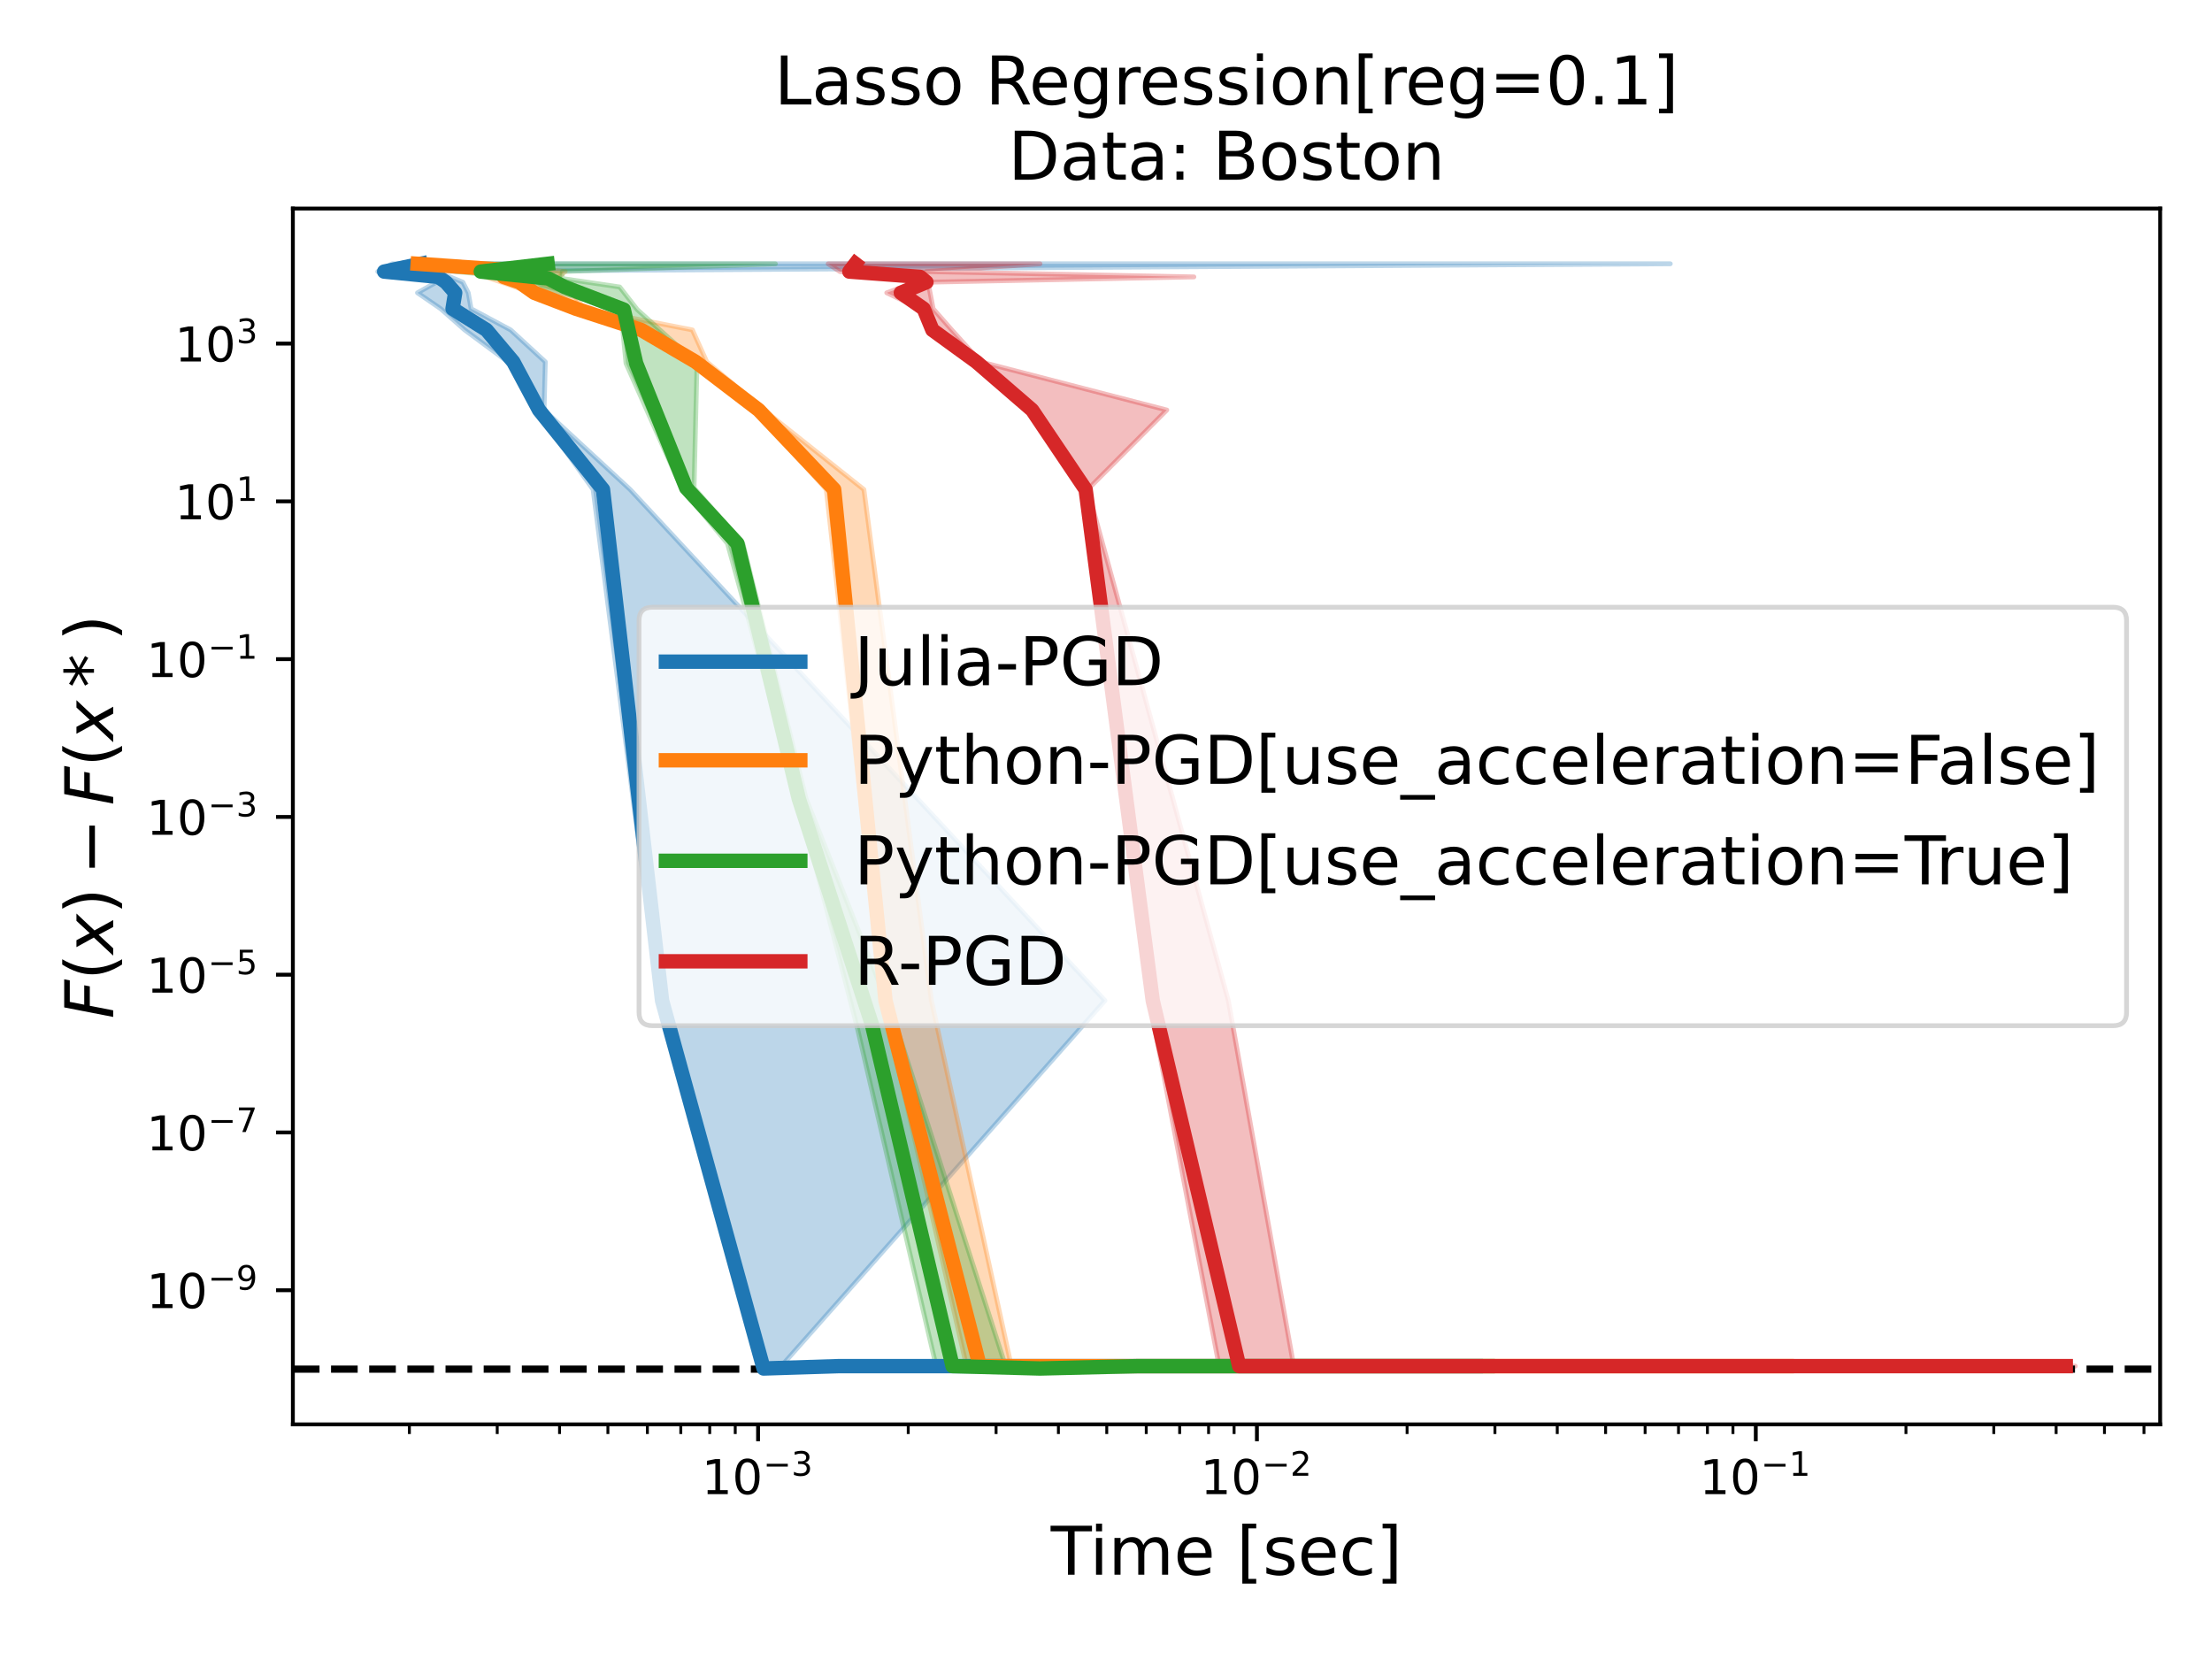 <?xml version="1.0" encoding="utf-8" standalone="no"?>
<!DOCTYPE svg PUBLIC "-//W3C//DTD SVG 1.1//EN"
  "http://www.w3.org/Graphics/SVG/1.1/DTD/svg11.dtd">
<!-- Created with matplotlib (https://matplotlib.org/) -->
<svg height="345.6pt" version="1.1" viewBox="0 0 460.8 345.6" width="460.8pt" xmlns="http://www.w3.org/2000/svg" xmlns:xlink="http://www.w3.org/1999/xlink">
 <defs>
  <style type="text/css">*{stroke-linecap:butt;stroke-linejoin:round;}</style>
 </defs>
 <g id="figure_1">
  <g id="patch_1">
   <path d="M 0 345.6 
L 460.8 345.6 
L 460.8 0 
L 0 0 
z
" style="fill:#ffffff;"/>
  </g>
  <g id="axes_1">
   <g id="patch_2">
    <path d="M 61.01 296.728 
L 450 296.728 
L 450 43.44 
L 61.01 43.44 
z
" style="fill:#ffffff;"/>
   </g>
   <g id="PolyCollection_1">
    <defs>
     <path d="M 347.951 -290.647 
L 81.685 -290.647 
L 78.692 -289.024 
L 88.855 -287.916 
L 90.896 -286.811 
L 86.97 -284.602 
L 91.802 -281.287 
L 96.808 -276.865 
L 105.801 -270.221 
L 111.746 -260.186 
L 123.553 -243.625 
L 137.301 -137.159 
L 158.155 -60.517 
L 174.49 -61.009 
L 186.206 -61.009 
L 221.381 -61.009 
L 259.478 -61.009 
L 298.716 -61.009 
L 308.671 -61.009 
L 308.671 -61.009 
L 274.132 -61.009 
L 230.592 -61.009 
L 200.85 -61.009 
L 175.47 -61.009 
L 162.321 -60.517 
L 230.184 -137.159 
L 131.275 -243.625 
L 113.34 -260.186 
L 113.598 -270.221 
L 106.388 -276.865 
L 98.137 -281.287 
L 97.546 -284.602 
L 96.422 -286.811 
L 93.753 -287.916 
L 86.798 -289.024 
L 347.951 -290.647 
z
" id="me1fdb54d87" style="stroke:#1f77b4;stroke-opacity:0.3;"/>
    </defs>
    <g clip-path="url(#p800bf26020)">
     <use style="fill:#1f77b4;fill-opacity:0.3;stroke:#1f77b4;stroke-opacity:0.3;" x="0" xlink:href="#me1fdb54d87" y="345.6"/>
    </g>
   </g>
   <g id="PolyCollection_2">
    <defs>
     <path d="M 99.41 -290.647 
L 84.192 -290.647 
L 98.264 -289.024 
L 101.218 -287.916 
L 104.488 -286.811 
L 110.807 -284.602 
L 119.233 -281.287 
L 132.252 -276.865 
L 144.119 -270.221 
L 157.197 -260.186 
L 172.131 -243.625 
L 183.923 -137.159 
L 201.357 -61.009 
L 220.28 -61.009 
L 247.523 -61.009 
L 283.486 -61.009 
L 322.001 -61.009 
L 371.731 -61.009 
L 372.913 -61.009 
L 372.913 -61.009 
L 323.791 -61.009 
L 285.332 -61.009 
L 250.349 -61.009 
L 231.064 -61.009 
L 210.678 -61.009 
L 194.029 -137.159 
L 179.964 -243.625 
L 159.133 -260.186 
L 147.237 -270.221 
L 144.241 -276.865 
L 121.686 -281.287 
L 119.192 -284.602 
L 112.814 -286.811 
L 116.387 -287.916 
L 117.727 -289.024 
L 99.41 -290.647 
z
" id="m947b82d2b8" style="stroke:#ff7f0e;stroke-opacity:0.3;"/>
    </defs>
    <g clip-path="url(#p800bf26020)">
     <use style="fill:#ff7f0e;fill-opacity:0.3;stroke:#ff7f0e;stroke-opacity:0.3;" x="0" xlink:href="#m947b82d2b8" y="345.6"/>
    </g>
   </g>
   <g id="PolyCollection_3">
    <defs>
     <path d="M 161.528 -290.647 
L 87.112 -290.647 
L 94.989 -289.024 
L 109.719 -287.589 
L 112.61 -285.815 
L 129.326 -281.107 
L 130.409 -269.903 
L 141.954 -243.954 
L 151.547 -232.381 
L 166.235 -179.201 
L 178.42 -132.217 
L 195.016 -61.009 
L 216.359 -60.517 
L 231.573 -61.009 
L 249.101 -61.009 
L 278.456 -61.009 
L 309.786 -61.009 
L 310.732 -61.009 
L 310.732 -61.009 
L 280.251 -61.009 
L 255.4 -61.009 
L 239.828 -61.009 
L 219.468 -60.517 
L 209.477 -61.009 
L 186.584 -132.217 
L 167.925 -179.201 
L 154.757 -232.381 
L 144.583 -243.954 
L 145.203 -269.903 
L 132.753 -281.107 
L 129.098 -285.815 
L 117.067 -287.589 
L 117.138 -289.024 
L 161.528 -290.647 
z
" id="m5533c27ad1" style="stroke:#2ca02c;stroke-opacity:0.3;"/>
    </defs>
    <g clip-path="url(#p800bf26020)">
     <use style="fill:#2ca02c;fill-opacity:0.3;stroke:#2ca02c;stroke-opacity:0.3;" x="0" xlink:href="#m5533c27ad1" y="345.6"/>
    </g>
   </g>
   <g id="PolyCollection_4">
    <defs>
     <path d="M 216.651 -290.647 
L 172.527 -290.647 
L 174.971 -289.024 
L 186.938 -287.916 
L 190.677 -286.811 
L 184.726 -284.602 
L 191.674 -281.287 
L 193.837 -276.865 
L 203.254 -270.221 
L 214.124 -260.186 
L 225.402 -243.625 
L 239.458 -137.159 
L 253.971 -61.009 
L 269.676 -61.009 
L 294.304 -61.009 
L 330.49 -61.009 
L 374.94 -61.009 
L 425.731 -61.009 
L 432.319 -61.009 
L 432.319 -61.009 
L 394.613 -61.009 
L 337.027 -61.009 
L 306.099 -61.009 
L 289.126 -61.009 
L 269.516 -61.009 
L 255.88 -137.159 
L 226.586 -243.625 
L 243.067 -260.186 
L 204.272 -270.221 
L 198.271 -276.865 
L 194.388 -281.287 
L 193.754 -284.602 
L 193.305 -286.811 
L 248.707 -287.916 
L 192.937 -289.024 
L 216.651 -290.647 
z
" id="m11b8eac14d" style="stroke:#d62728;stroke-opacity:0.3;"/>
    </defs>
    <g clip-path="url(#p800bf26020)">
     <use style="fill:#d62728;fill-opacity:0.3;stroke:#d62728;stroke-opacity:0.3;" x="0" xlink:href="#m11b8eac14d" y="345.6"/>
    </g>
   </g>
   <g id="matplotlib.axis_1">
    <g id="xtick_1">
     <g id="line2d_1">
      <defs>
       <path d="M 0 0 
L 0 3.5 
" id="m16456d42dc" style="stroke:#000000;stroke-width:0.8;"/>
      </defs>
      <g>
       <use style="stroke:#000000;stroke-width:0.8;" x="157.92" xlink:href="#m16456d42dc" y="296.728"/>
      </g>
     </g>
     <g id="text_1">
      <!-- $\mathdefault{10^{-3}}$ -->
      <g transform="translate(146.17 311.326)scale(0.1 -0.1)">
       <defs>
        <path d="M 12.406 8.297 
L 28.516 8.297 
L 28.516 63.922 
L 10.984 60.406 
L 10.984 69.391 
L 28.422 72.906 
L 38.281 72.906 
L 38.281 8.297 
L 54.391 8.297 
L 54.391 0 
L 12.406 0 
z
" id="DejaVuSans-49"/>
        <path d="M 31.781 66.406 
Q 24.172 66.406 20.328 58.906 
Q 16.5 51.422 16.5 36.375 
Q 16.5 21.391 20.328 13.891 
Q 24.172 6.391 31.781 6.391 
Q 39.453 6.391 43.281 13.891 
Q 47.125 21.391 47.125 36.375 
Q 47.125 51.422 43.281 58.906 
Q 39.453 66.406 31.781 66.406 
z
M 31.781 74.219 
Q 44.047 74.219 50.516 64.516 
Q 56.984 54.828 56.984 36.375 
Q 56.984 17.969 50.516 8.266 
Q 44.047 -1.422 31.781 -1.422 
Q 19.531 -1.422 13.062 8.266 
Q 6.594 17.969 6.594 36.375 
Q 6.594 54.828 13.062 64.516 
Q 19.531 74.219 31.781 74.219 
z
" id="DejaVuSans-48"/>
        <path d="M 10.594 35.5 
L 73.188 35.5 
L 73.188 27.203 
L 10.594 27.203 
z
" id="DejaVuSans-8722"/>
        <path d="M 40.578 39.312 
Q 47.656 37.797 51.625 33 
Q 55.609 28.219 55.609 21.188 
Q 55.609 10.406 48.188 4.484 
Q 40.766 -1.422 27.094 -1.422 
Q 22.516 -1.422 17.656 -0.516 
Q 12.797 0.391 7.625 2.203 
L 7.625 11.719 
Q 11.719 9.328 16.594 8.109 
Q 21.484 6.891 26.812 6.891 
Q 36.078 6.891 40.938 10.547 
Q 45.797 14.203 45.797 21.188 
Q 45.797 27.641 41.281 31.266 
Q 36.766 34.906 28.719 34.906 
L 20.219 34.906 
L 20.219 43.016 
L 29.109 43.016 
Q 36.375 43.016 40.234 45.922 
Q 44.094 48.828 44.094 54.297 
Q 44.094 59.906 40.109 62.906 
Q 36.141 65.922 28.719 65.922 
Q 24.656 65.922 20.016 65.031 
Q 15.375 64.156 9.812 62.312 
L 9.812 71.094 
Q 15.438 72.656 20.344 73.438 
Q 25.25 74.219 29.594 74.219 
Q 40.828 74.219 47.359 69.109 
Q 53.906 64.016 53.906 55.328 
Q 53.906 49.266 50.438 45.094 
Q 46.969 40.922 40.578 39.312 
z
" id="DejaVuSans-51"/>
       </defs>
       <use transform="translate(0 0.766)" xlink:href="#DejaVuSans-49"/>
       <use transform="translate(63.623 0.766)" xlink:href="#DejaVuSans-48"/>
       <use transform="translate(128.203 39.047)scale(0.7)" xlink:href="#DejaVuSans-8722"/>
       <use transform="translate(186.855 39.047)scale(0.7)" xlink:href="#DejaVuSans-51"/>
      </g>
     </g>
    </g>
    <g id="xtick_2">
     <g id="line2d_2">
      <g>
       <use style="stroke:#000000;stroke-width:0.8;" x="261.841" xlink:href="#m16456d42dc" y="296.728"/>
      </g>
     </g>
     <g id="text_2">
      <!-- $\mathdefault{10^{-2}}$ -->
      <g transform="translate(250.091 311.326)scale(0.1 -0.1)">
       <defs>
        <path d="M 19.188 8.297 
L 53.609 8.297 
L 53.609 0 
L 7.328 0 
L 7.328 8.297 
Q 12.938 14.109 22.625 23.891 
Q 32.328 33.688 34.812 36.531 
Q 39.547 41.844 41.422 45.531 
Q 43.312 49.219 43.312 52.781 
Q 43.312 58.594 39.234 62.25 
Q 35.156 65.922 28.609 65.922 
Q 23.969 65.922 18.812 64.312 
Q 13.672 62.703 7.812 59.422 
L 7.812 69.391 
Q 13.766 71.781 18.938 73 
Q 24.125 74.219 28.422 74.219 
Q 39.75 74.219 46.484 68.547 
Q 53.219 62.891 53.219 53.422 
Q 53.219 48.922 51.531 44.891 
Q 49.859 40.875 45.406 35.406 
Q 44.188 33.984 37.641 27.219 
Q 31.109 20.453 19.188 8.297 
z
" id="DejaVuSans-50"/>
       </defs>
       <use transform="translate(0 0.766)" xlink:href="#DejaVuSans-49"/>
       <use transform="translate(63.623 0.766)" xlink:href="#DejaVuSans-48"/>
       <use transform="translate(128.203 39.047)scale(0.7)" xlink:href="#DejaVuSans-8722"/>
       <use transform="translate(186.855 39.047)scale(0.7)" xlink:href="#DejaVuSans-50"/>
      </g>
     </g>
    </g>
    <g id="xtick_3">
     <g id="line2d_3">
      <g>
       <use style="stroke:#000000;stroke-width:0.8;" x="365.761" xlink:href="#m16456d42dc" y="296.728"/>
      </g>
     </g>
     <g id="text_3">
      <!-- $\mathdefault{10^{-1}}$ -->
      <g transform="translate(354.011 311.326)scale(0.1 -0.1)">
       <use transform="translate(0 0.684)" xlink:href="#DejaVuSans-49"/>
       <use transform="translate(63.623 0.684)" xlink:href="#DejaVuSans-48"/>
       <use transform="translate(128.203 38.966)scale(0.7)" xlink:href="#DejaVuSans-8722"/>
       <use transform="translate(186.855 38.966)scale(0.7)" xlink:href="#DejaVuSans-49"/>
      </g>
     </g>
    </g>
    <g id="xtick_4">
     <g id="line2d_4">
      <defs>
       <path d="M 0 0 
L 0 2 
" id="m2a4b089e38" style="stroke:#000000;stroke-width:0.6;"/>
      </defs>
      <g>
       <use style="stroke:#000000;stroke-width:0.6;" x="85.282" xlink:href="#m2a4b089e38" y="296.728"/>
      </g>
     </g>
    </g>
    <g id="xtick_5">
     <g id="line2d_5">
      <g>
       <use style="stroke:#000000;stroke-width:0.6;" x="103.582" xlink:href="#m2a4b089e38" y="296.728"/>
      </g>
     </g>
    </g>
    <g id="xtick_6">
     <g id="line2d_6">
      <g>
       <use style="stroke:#000000;stroke-width:0.6;" x="116.565" xlink:href="#m2a4b089e38" y="296.728"/>
      </g>
     </g>
    </g>
    <g id="xtick_7">
     <g id="line2d_7">
      <g>
       <use style="stroke:#000000;stroke-width:0.6;" x="126.636" xlink:href="#m2a4b089e38" y="296.728"/>
      </g>
     </g>
    </g>
    <g id="xtick_8">
     <g id="line2d_8">
      <g>
       <use style="stroke:#000000;stroke-width:0.6;" x="134.865" xlink:href="#m2a4b089e38" y="296.728"/>
      </g>
     </g>
    </g>
    <g id="xtick_9">
     <g id="line2d_9">
      <g>
       <use style="stroke:#000000;stroke-width:0.6;" x="141.822" xlink:href="#m2a4b089e38" y="296.728"/>
      </g>
     </g>
    </g>
    <g id="xtick_10">
     <g id="line2d_10">
      <g>
       <use style="stroke:#000000;stroke-width:0.6;" x="147.849" xlink:href="#m2a4b089e38" y="296.728"/>
      </g>
     </g>
    </g>
    <g id="xtick_11">
     <g id="line2d_11">
      <g>
       <use style="stroke:#000000;stroke-width:0.6;" x="153.164" xlink:href="#m2a4b089e38" y="296.728"/>
      </g>
     </g>
    </g>
    <g id="xtick_12">
     <g id="line2d_12">
      <g>
       <use style="stroke:#000000;stroke-width:0.6;" x="189.203" xlink:href="#m2a4b089e38" y="296.728"/>
      </g>
     </g>
    </g>
    <g id="xtick_13">
     <g id="line2d_13">
      <g>
       <use style="stroke:#000000;stroke-width:0.6;" x="207.502" xlink:href="#m2a4b089e38" y="296.728"/>
      </g>
     </g>
    </g>
    <g id="xtick_14">
     <g id="line2d_14">
      <g>
       <use style="stroke:#000000;stroke-width:0.6;" x="220.486" xlink:href="#m2a4b089e38" y="296.728"/>
      </g>
     </g>
    </g>
    <g id="xtick_15">
     <g id="line2d_15">
      <g>
       <use style="stroke:#000000;stroke-width:0.6;" x="230.557" xlink:href="#m2a4b089e38" y="296.728"/>
      </g>
     </g>
    </g>
    <g id="xtick_16">
     <g id="line2d_16">
      <g>
       <use style="stroke:#000000;stroke-width:0.6;" x="238.786" xlink:href="#m2a4b089e38" y="296.728"/>
      </g>
     </g>
    </g>
    <g id="xtick_17">
     <g id="line2d_17">
      <g>
       <use style="stroke:#000000;stroke-width:0.6;" x="245.743" xlink:href="#m2a4b089e38" y="296.728"/>
      </g>
     </g>
    </g>
    <g id="xtick_18">
     <g id="line2d_18">
      <g>
       <use style="stroke:#000000;stroke-width:0.6;" x="251.77" xlink:href="#m2a4b089e38" y="296.728"/>
      </g>
     </g>
    </g>
    <g id="xtick_19">
     <g id="line2d_19">
      <g>
       <use style="stroke:#000000;stroke-width:0.6;" x="257.085" xlink:href="#m2a4b089e38" y="296.728"/>
      </g>
     </g>
    </g>
    <g id="xtick_20">
     <g id="line2d_20">
      <g>
       <use style="stroke:#000000;stroke-width:0.6;" x="293.124" xlink:href="#m2a4b089e38" y="296.728"/>
      </g>
     </g>
    </g>
    <g id="xtick_21">
     <g id="line2d_21">
      <g>
       <use style="stroke:#000000;stroke-width:0.6;" x="311.423" xlink:href="#m2a4b089e38" y="296.728"/>
      </g>
     </g>
    </g>
    <g id="xtick_22">
     <g id="line2d_22">
      <g>
       <use style="stroke:#000000;stroke-width:0.6;" x="324.407" xlink:href="#m2a4b089e38" y="296.728"/>
      </g>
     </g>
    </g>
    <g id="xtick_23">
     <g id="line2d_23">
      <g>
       <use style="stroke:#000000;stroke-width:0.6;" x="334.478" xlink:href="#m2a4b089e38" y="296.728"/>
      </g>
     </g>
    </g>
    <g id="xtick_24">
     <g id="line2d_24">
      <g>
       <use style="stroke:#000000;stroke-width:0.6;" x="342.707" xlink:href="#m2a4b089e38" y="296.728"/>
      </g>
     </g>
    </g>
    <g id="xtick_25">
     <g id="line2d_25">
      <g>
       <use style="stroke:#000000;stroke-width:0.6;" x="349.664" xlink:href="#m2a4b089e38" y="296.728"/>
      </g>
     </g>
    </g>
    <g id="xtick_26">
     <g id="line2d_26">
      <g>
       <use style="stroke:#000000;stroke-width:0.6;" x="355.69" xlink:href="#m2a4b089e38" y="296.728"/>
      </g>
     </g>
    </g>
    <g id="xtick_27">
     <g id="line2d_27">
      <g>
       <use style="stroke:#000000;stroke-width:0.6;" x="361.006" xlink:href="#m2a4b089e38" y="296.728"/>
      </g>
     </g>
    </g>
    <g id="xtick_28">
     <g id="line2d_28">
      <g>
       <use style="stroke:#000000;stroke-width:0.6;" x="397.045" xlink:href="#m2a4b089e38" y="296.728"/>
      </g>
     </g>
    </g>
    <g id="xtick_29">
     <g id="line2d_29">
      <g>
       <use style="stroke:#000000;stroke-width:0.6;" x="415.344" xlink:href="#m2a4b089e38" y="296.728"/>
      </g>
     </g>
    </g>
    <g id="xtick_30">
     <g id="line2d_30">
      <g>
       <use style="stroke:#000000;stroke-width:0.6;" x="428.328" xlink:href="#m2a4b089e38" y="296.728"/>
      </g>
     </g>
    </g>
    <g id="xtick_31">
     <g id="line2d_31">
      <g>
       <use style="stroke:#000000;stroke-width:0.6;" x="438.399" xlink:href="#m2a4b089e38" y="296.728"/>
      </g>
     </g>
    </g>
    <g id="xtick_32">
     <g id="line2d_32">
      <g>
       <use style="stroke:#000000;stroke-width:0.6;" x="446.628" xlink:href="#m2a4b089e38" y="296.728"/>
      </g>
     </g>
    </g>
    <g id="text_4">
     <!-- Time [sec] -->
     <g transform="translate(218.889 328.044)scale(0.14 -0.14)">
      <defs>
       <path d="M -0.297 72.906 
L 61.375 72.906 
L 61.375 64.594 
L 35.5 64.594 
L 35.5 0 
L 25.594 0 
L 25.594 64.594 
L -0.297 64.594 
z
" id="DejaVuSans-84"/>
       <path d="M 9.422 54.688 
L 18.406 54.688 
L 18.406 0 
L 9.422 0 
z
M 9.422 75.984 
L 18.406 75.984 
L 18.406 64.594 
L 9.422 64.594 
z
" id="DejaVuSans-105"/>
       <path d="M 52 44.188 
Q 55.375 50.25 60.062 53.125 
Q 64.75 56 71.094 56 
Q 79.641 56 84.281 50.016 
Q 88.922 44.047 88.922 33.016 
L 88.922 0 
L 79.891 0 
L 79.891 32.719 
Q 79.891 40.578 77.094 44.375 
Q 74.312 48.188 68.609 48.188 
Q 61.625 48.188 57.562 43.547 
Q 53.516 38.922 53.516 30.906 
L 53.516 0 
L 44.484 0 
L 44.484 32.719 
Q 44.484 40.625 41.703 44.406 
Q 38.922 48.188 33.109 48.188 
Q 26.219 48.188 22.156 43.531 
Q 18.109 38.875 18.109 30.906 
L 18.109 0 
L 9.078 0 
L 9.078 54.688 
L 18.109 54.688 
L 18.109 46.188 
Q 21.188 51.219 25.484 53.609 
Q 29.781 56 35.688 56 
Q 41.656 56 45.828 52.969 
Q 50 49.953 52 44.188 
z
" id="DejaVuSans-109"/>
       <path d="M 56.203 29.594 
L 56.203 25.203 
L 14.891 25.203 
Q 15.484 15.922 20.484 11.062 
Q 25.484 6.203 34.422 6.203 
Q 39.594 6.203 44.453 7.469 
Q 49.312 8.734 54.109 11.281 
L 54.109 2.781 
Q 49.266 0.734 44.188 -0.344 
Q 39.109 -1.422 33.891 -1.422 
Q 20.797 -1.422 13.156 6.188 
Q 5.516 13.812 5.516 26.812 
Q 5.516 40.234 12.766 48.109 
Q 20.016 56 32.328 56 
Q 43.359 56 49.781 48.891 
Q 56.203 41.797 56.203 29.594 
z
M 47.219 32.234 
Q 47.125 39.594 43.094 43.984 
Q 39.062 48.391 32.422 48.391 
Q 24.906 48.391 20.391 44.141 
Q 15.875 39.891 15.188 32.172 
z
" id="DejaVuSans-101"/>
       <path id="DejaVuSans-32"/>
       <path d="M 8.594 75.984 
L 29.297 75.984 
L 29.297 69 
L 17.578 69 
L 17.578 -6.203 
L 29.297 -6.203 
L 29.297 -13.188 
L 8.594 -13.188 
z
" id="DejaVuSans-91"/>
       <path d="M 44.281 53.078 
L 44.281 44.578 
Q 40.484 46.531 36.375 47.5 
Q 32.281 48.484 27.875 48.484 
Q 21.188 48.484 17.844 46.438 
Q 14.5 44.391 14.5 40.281 
Q 14.5 37.156 16.891 35.375 
Q 19.281 33.594 26.516 31.984 
L 29.594 31.297 
Q 39.156 29.25 43.188 25.516 
Q 47.219 21.781 47.219 15.094 
Q 47.219 7.469 41.188 3.016 
Q 35.156 -1.422 24.609 -1.422 
Q 20.219 -1.422 15.453 -0.562 
Q 10.688 0.297 5.422 2 
L 5.422 11.281 
Q 10.406 8.688 15.234 7.391 
Q 20.062 6.109 24.812 6.109 
Q 31.156 6.109 34.562 8.281 
Q 37.984 10.453 37.984 14.406 
Q 37.984 18.062 35.516 20.016 
Q 33.062 21.969 24.703 23.781 
L 21.578 24.516 
Q 13.234 26.266 9.516 29.906 
Q 5.812 33.547 5.812 39.891 
Q 5.812 47.609 11.281 51.797 
Q 16.75 56 26.812 56 
Q 31.781 56 36.172 55.266 
Q 40.578 54.547 44.281 53.078 
z
" id="DejaVuSans-115"/>
       <path d="M 48.781 52.594 
L 48.781 44.188 
Q 44.969 46.297 41.141 47.344 
Q 37.312 48.391 33.406 48.391 
Q 24.656 48.391 19.812 42.844 
Q 14.984 37.312 14.984 27.297 
Q 14.984 17.281 19.812 11.734 
Q 24.656 6.203 33.406 6.203 
Q 37.312 6.203 41.141 7.25 
Q 44.969 8.297 48.781 10.406 
L 48.781 2.094 
Q 45.016 0.344 40.984 -0.531 
Q 36.969 -1.422 32.422 -1.422 
Q 20.062 -1.422 12.781 6.344 
Q 5.516 14.109 5.516 27.297 
Q 5.516 40.672 12.859 48.328 
Q 20.219 56 33.016 56 
Q 37.156 56 41.109 55.141 
Q 45.062 54.297 48.781 52.594 
z
" id="DejaVuSans-99"/>
       <path d="M 30.422 75.984 
L 30.422 -13.188 
L 9.719 -13.188 
L 9.719 -6.203 
L 21.391 -6.203 
L 21.391 69 
L 9.719 69 
L 9.719 75.984 
z
" id="DejaVuSans-93"/>
      </defs>
      <use xlink:href="#DejaVuSans-84"/>
      <use x="57.959" xlink:href="#DejaVuSans-105"/>
      <use x="85.742" xlink:href="#DejaVuSans-109"/>
      <use x="183.154" xlink:href="#DejaVuSans-101"/>
      <use x="244.678" xlink:href="#DejaVuSans-32"/>
      <use x="276.465" xlink:href="#DejaVuSans-91"/>
      <use x="315.479" xlink:href="#DejaVuSans-115"/>
      <use x="367.578" xlink:href="#DejaVuSans-101"/>
      <use x="429.102" xlink:href="#DejaVuSans-99"/>
      <use x="484.082" xlink:href="#DejaVuSans-93"/>
     </g>
    </g>
   </g>
   <g id="matplotlib.axis_2">
    <g id="ytick_1">
     <g id="line2d_33">
      <defs>
       <path d="M 0 0 
L -3.5 0 
" id="m123a8f3ba4" style="stroke:#000000;stroke-width:0.8;"/>
      </defs>
      <g>
       <use style="stroke:#000000;stroke-width:0.8;" x="61.01" xlink:href="#m123a8f3ba4" y="268.781"/>
      </g>
     </g>
     <g id="text_5">
      <!-- $\mathdefault{10^{-9}}$ -->
      <g transform="translate(30.51 272.581)scale(0.1 -0.1)">
       <defs>
        <path d="M 10.984 1.516 
L 10.984 10.5 
Q 14.703 8.734 18.5 7.812 
Q 22.312 6.891 25.984 6.891 
Q 35.75 6.891 40.891 13.453 
Q 46.047 20.016 46.781 33.406 
Q 43.953 29.203 39.594 26.953 
Q 35.25 24.703 29.984 24.703 
Q 19.047 24.703 12.672 31.312 
Q 6.297 37.938 6.297 49.422 
Q 6.297 60.641 12.938 67.422 
Q 19.578 74.219 30.609 74.219 
Q 43.266 74.219 49.922 64.516 
Q 56.594 54.828 56.594 36.375 
Q 56.594 19.141 48.406 8.859 
Q 40.234 -1.422 26.422 -1.422 
Q 22.703 -1.422 18.891 -0.688 
Q 15.094 0.047 10.984 1.516 
z
M 30.609 32.422 
Q 37.25 32.422 41.125 36.953 
Q 45.016 41.5 45.016 49.422 
Q 45.016 57.281 41.125 61.844 
Q 37.25 66.406 30.609 66.406 
Q 23.969 66.406 20.094 61.844 
Q 16.219 57.281 16.219 49.422 
Q 16.219 41.5 20.094 36.953 
Q 23.969 32.422 30.609 32.422 
z
" id="DejaVuSans-57"/>
       </defs>
       <use transform="translate(0 0.766)" xlink:href="#DejaVuSans-49"/>
       <use transform="translate(63.623 0.766)" xlink:href="#DejaVuSans-48"/>
       <use transform="translate(128.203 39.047)scale(0.7)" xlink:href="#DejaVuSans-8722"/>
       <use transform="translate(186.855 39.047)scale(0.7)" xlink:href="#DejaVuSans-57"/>
      </g>
     </g>
    </g>
    <g id="ytick_2">
     <g id="line2d_34">
      <g>
       <use style="stroke:#000000;stroke-width:0.8;" x="61.01" xlink:href="#m123a8f3ba4" y="235.914"/>
      </g>
     </g>
     <g id="text_6">
      <!-- $\mathdefault{10^{-7}}$ -->
      <g transform="translate(30.51 239.713)scale(0.1 -0.1)">
       <defs>
        <path d="M 8.203 72.906 
L 55.078 72.906 
L 55.078 68.703 
L 28.609 0 
L 18.312 0 
L 43.219 64.594 
L 8.203 64.594 
z
" id="DejaVuSans-55"/>
       </defs>
       <use transform="translate(0 0.684)" xlink:href="#DejaVuSans-49"/>
       <use transform="translate(63.623 0.684)" xlink:href="#DejaVuSans-48"/>
       <use transform="translate(128.203 38.966)scale(0.7)" xlink:href="#DejaVuSans-8722"/>
       <use transform="translate(186.855 38.966)scale(0.7)" xlink:href="#DejaVuSans-55"/>
      </g>
     </g>
    </g>
    <g id="ytick_3">
     <g id="line2d_35">
      <g>
       <use style="stroke:#000000;stroke-width:0.8;" x="61.01" xlink:href="#m123a8f3ba4" y="203.047"/>
      </g>
     </g>
     <g id="text_7">
      <!-- $\mathdefault{10^{-5}}$ -->
      <g transform="translate(30.51 206.846)scale(0.1 -0.1)">
       <defs>
        <path d="M 10.797 72.906 
L 49.516 72.906 
L 49.516 64.594 
L 19.828 64.594 
L 19.828 46.734 
Q 21.969 47.469 24.109 47.828 
Q 26.266 48.188 28.422 48.188 
Q 40.625 48.188 47.75 41.5 
Q 54.891 34.812 54.891 23.391 
Q 54.891 11.625 47.562 5.094 
Q 40.234 -1.422 26.906 -1.422 
Q 22.312 -1.422 17.547 -0.641 
Q 12.797 0.141 7.719 1.703 
L 7.719 11.625 
Q 12.109 9.234 16.797 8.062 
Q 21.484 6.891 26.703 6.891 
Q 35.156 6.891 40.078 11.328 
Q 45.016 15.766 45.016 23.391 
Q 45.016 31 40.078 35.438 
Q 35.156 39.891 26.703 39.891 
Q 22.75 39.891 18.812 39.016 
Q 14.891 38.141 10.797 36.281 
z
" id="DejaVuSans-53"/>
       </defs>
       <use transform="translate(0 0.684)" xlink:href="#DejaVuSans-49"/>
       <use transform="translate(63.623 0.684)" xlink:href="#DejaVuSans-48"/>
       <use transform="translate(128.203 38.966)scale(0.7)" xlink:href="#DejaVuSans-8722"/>
       <use transform="translate(186.855 38.966)scale(0.7)" xlink:href="#DejaVuSans-53"/>
      </g>
     </g>
    </g>
    <g id="ytick_4">
     <g id="line2d_36">
      <g>
       <use style="stroke:#000000;stroke-width:0.8;" x="61.01" xlink:href="#m123a8f3ba4" y="170.18"/>
      </g>
     </g>
     <g id="text_8">
      <!-- $\mathdefault{10^{-3}}$ -->
      <g transform="translate(30.51 173.979)scale(0.1 -0.1)">
       <use transform="translate(0 0.766)" xlink:href="#DejaVuSans-49"/>
       <use transform="translate(63.623 0.766)" xlink:href="#DejaVuSans-48"/>
       <use transform="translate(128.203 39.047)scale(0.7)" xlink:href="#DejaVuSans-8722"/>
       <use transform="translate(186.855 39.047)scale(0.7)" xlink:href="#DejaVuSans-51"/>
      </g>
     </g>
    </g>
    <g id="ytick_5">
     <g id="line2d_37">
      <g>
       <use style="stroke:#000000;stroke-width:0.8;" x="61.01" xlink:href="#m123a8f3ba4" y="137.312"/>
      </g>
     </g>
     <g id="text_9">
      <!-- $\mathdefault{10^{-1}}$ -->
      <g transform="translate(30.51 141.112)scale(0.1 -0.1)">
       <use transform="translate(0 0.684)" xlink:href="#DejaVuSans-49"/>
       <use transform="translate(63.623 0.684)" xlink:href="#DejaVuSans-48"/>
       <use transform="translate(128.203 38.966)scale(0.7)" xlink:href="#DejaVuSans-8722"/>
       <use transform="translate(186.855 38.966)scale(0.7)" xlink:href="#DejaVuSans-49"/>
      </g>
     </g>
    </g>
    <g id="ytick_6">
     <g id="line2d_38">
      <g>
       <use style="stroke:#000000;stroke-width:0.8;" x="61.01" xlink:href="#m123a8f3ba4" y="104.445"/>
      </g>
     </g>
     <g id="text_10">
      <!-- $\mathdefault{10^{1}}$ -->
      <g transform="translate(36.41 108.244)scale(0.1 -0.1)">
       <use transform="translate(0 0.684)" xlink:href="#DejaVuSans-49"/>
       <use transform="translate(63.623 0.684)" xlink:href="#DejaVuSans-48"/>
       <use transform="translate(128.203 38.966)scale(0.7)" xlink:href="#DejaVuSans-49"/>
      </g>
     </g>
    </g>
    <g id="ytick_7">
     <g id="line2d_39">
      <g>
       <use style="stroke:#000000;stroke-width:0.8;" x="61.01" xlink:href="#m123a8f3ba4" y="71.578"/>
      </g>
     </g>
     <g id="text_11">
      <!-- $\mathdefault{10^{3}}$ -->
      <g transform="translate(36.41 75.377)scale(0.1 -0.1)">
       <use transform="translate(0 0.766)" xlink:href="#DejaVuSans-49"/>
       <use transform="translate(63.623 0.766)" xlink:href="#DejaVuSans-48"/>
       <use transform="translate(128.203 39.047)scale(0.7)" xlink:href="#DejaVuSans-51"/>
      </g>
     </g>
    </g>
    <g id="text_12">
     <!-- $F(x) - F(x*)$ -->
     <g transform="translate(23.599 212.224)rotate(-90)scale(0.14 -0.14)">
      <defs>
       <path d="M 16.891 72.906 
L 58.688 72.906 
L 57.078 64.594 
L 25.094 64.594 
L 20.906 43.109 
L 49.812 43.109 
L 48.188 34.812 
L 19.281 34.812 
L 12.5 0 
L 2.688 0 
z
" id="DejaVuSans-Oblique-70"/>
       <path d="M 31 75.875 
Q 24.469 64.656 21.281 53.656 
Q 18.109 42.672 18.109 31.391 
Q 18.109 20.125 21.312 9.062 
Q 24.516 -2 31 -13.188 
L 23.188 -13.188 
Q 15.875 -1.703 12.234 9.375 
Q 8.594 20.453 8.594 31.391 
Q 8.594 42.281 12.203 53.312 
Q 15.828 64.359 23.188 75.875 
z
" id="DejaVuSans-40"/>
       <path d="M 60.016 54.688 
L 34.906 27.875 
L 50.297 0 
L 39.984 0 
L 28.422 21.688 
L 8.297 0 
L -2.594 0 
L 24.312 28.812 
L 10.016 54.688 
L 20.312 54.688 
L 30.812 34.906 
L 49.125 54.688 
z
" id="DejaVuSans-Oblique-120"/>
       <path d="M 8.016 75.875 
L 15.828 75.875 
Q 23.141 64.359 26.781 53.312 
Q 30.422 42.281 30.422 31.391 
Q 30.422 20.453 26.781 9.375 
Q 23.141 -1.703 15.828 -13.188 
L 8.016 -13.188 
Q 14.5 -2 17.703 9.062 
Q 20.906 20.125 20.906 31.391 
Q 20.906 42.672 17.703 53.656 
Q 14.5 64.656 8.016 75.875 
z
" id="DejaVuSans-41"/>
       <path d="M 47.016 60.891 
L 29.5 51.422 
L 47.016 41.891 
L 44.188 37.109 
L 27.781 47.016 
L 27.781 28.609 
L 22.219 28.609 
L 22.219 47.016 
L 5.812 37.109 
L 2.984 41.891 
L 20.516 51.422 
L 2.984 60.891 
L 5.812 65.719 
L 22.219 55.812 
L 22.219 74.219 
L 27.781 74.219 
L 27.781 55.812 
L 44.188 65.719 
z
" id="DejaVuSans-42"/>
      </defs>
      <use transform="translate(0 0.125)" xlink:href="#DejaVuSans-Oblique-70"/>
      <use transform="translate(57.52 0.125)" xlink:href="#DejaVuSans-40"/>
      <use transform="translate(96.533 0.125)" xlink:href="#DejaVuSans-Oblique-120"/>
      <use transform="translate(155.713 0.125)" xlink:href="#DejaVuSans-41"/>
      <use transform="translate(214.209 0.125)" xlink:href="#DejaVuSans-8722"/>
      <use transform="translate(317.48 0.125)" xlink:href="#DejaVuSans-Oblique-70"/>
      <use transform="translate(375 0.125)" xlink:href="#DejaVuSans-40"/>
      <use transform="translate(414.014 0.125)" xlink:href="#DejaVuSans-Oblique-120"/>
      <use transform="translate(492.676 0.125)" xlink:href="#DejaVuSans-42"/>
      <use transform="translate(562.158 0.125)" xlink:href="#DejaVuSans-41"/>
     </g>
    </g>
   </g>
   <g id="LineCollection_1">
    <path clip-path="url(#p800bf26020)" d="M 61.01 285.215 
L 450 285.215 
" style="fill:none;stroke:#000000;stroke-dasharray:5.55,2.4;stroke-dashoffset:0;stroke-width:1.5;"/>
   </g>
   <g id="line2d_40">
    <path clip-path="url(#p800bf26020)" d="M 87.646 54.953 
L 80.026 56.576 
L 91.304 57.684 
L 92.886 58.789 
L 94.818 60.998 
L 94.275 64.313 
L 101.341 68.735 
L 106.93 75.379 
L 112.289 85.414 
L 125.611 101.975 
L 137.918 208.441 
L 159.067 285.083 
L 174.7 284.591 
L 188.622 284.591 
L 225.471 284.591 
L 260.806 284.591 
L 307.427 284.591 
" style="fill:none;stroke:#1f77b4;stroke-linecap:square;stroke-width:3;"/>
   </g>
   <g id="line2d_41">
    <path clip-path="url(#p800bf26020)" d="M 87.018 54.953 
L 110.257 56.576 
L 104.919 57.684 
L 108.186 58.789 
L 111.296 60.998 
L 119.97 64.313 
L 133.581 68.735 
L 144.917 75.379 
L 158.055 85.414 
L 173.773 101.975 
L 184.459 208.441 
L 204.107 284.591 
L 226.38 284.591 
L 248.927 284.591 
L 284.097 284.591 
L 322.766 284.591 
L 372.201 284.591 
" style="fill:none;stroke:#ff7f0e;stroke-linecap:square;stroke-width:3;"/>
   </g>
   <g id="line2d_42">
    <path clip-path="url(#p800bf26020)" d="M 114.087 54.953 
L 100.157 56.576 
L 114.204 58.011 
L 117.644 59.785 
L 129.948 64.493 
L 132.525 75.697 
L 142.948 101.646 
L 153.613 113.219 
L 166.401 166.399 
L 181.622 213.383 
L 198.437 284.591 
L 216.645 285.083 
L 236.954 284.591 
L 251.388 284.591 
L 279.267 284.591 
L 309.919 284.591 
" style="fill:none;stroke:#2ca02c;stroke-linecap:square;stroke-width:3;"/>
   </g>
   <g id="line2d_43">
    <path clip-path="url(#p800bf26020)" d="M 178.18 54.953 
L 176.932 56.576 
L 191.697 57.684 
L 192.997 58.789 
L 187.659 60.998 
L 192.414 64.313 
L 194.237 68.735 
L 203.387 75.379 
L 215.005 85.414 
L 226.156 101.975 
L 240.137 208.441 
L 258.145 284.591 
L 270.229 284.591 
L 303.726 284.591 
L 331.252 284.591 
L 377.364 284.591 
L 430.336 284.591 
" style="fill:none;stroke:#d62728;stroke-linecap:square;stroke-width:3;"/>
   </g>
   <g id="patch_3">
    <path d="M 61.01 296.728 
L 61.01 43.44 
" style="fill:none;stroke:#000000;stroke-linecap:square;stroke-linejoin:miter;stroke-width:0.8;"/>
   </g>
   <g id="patch_4">
    <path d="M 450 296.728 
L 450 43.44 
" style="fill:none;stroke:#000000;stroke-linecap:square;stroke-linejoin:miter;stroke-width:0.8;"/>
   </g>
   <g id="patch_5">
    <path d="M 61.01 296.728 
L 450 296.728 
" style="fill:none;stroke:#000000;stroke-linecap:square;stroke-linejoin:miter;stroke-width:0.8;"/>
   </g>
   <g id="patch_6">
    <path d="M 61.01 43.44 
L 450 43.44 
" style="fill:none;stroke:#000000;stroke-linecap:square;stroke-linejoin:miter;stroke-width:0.8;"/>
   </g>
   <g id="text_13">
    <!-- Lasso Regression[reg=0.1] -->
    <g transform="translate(161.298 21.763)scale(0.14 -0.14)">
     <defs>
      <path d="M 9.812 72.906 
L 19.672 72.906 
L 19.672 8.297 
L 55.172 8.297 
L 55.172 0 
L 9.812 0 
z
" id="DejaVuSans-76"/>
      <path d="M 34.281 27.484 
Q 23.391 27.484 19.188 25 
Q 14.984 22.516 14.984 16.5 
Q 14.984 11.719 18.141 8.906 
Q 21.297 6.109 26.703 6.109 
Q 34.188 6.109 38.703 11.406 
Q 43.219 16.703 43.219 25.484 
L 43.219 27.484 
z
M 52.203 31.203 
L 52.203 0 
L 43.219 0 
L 43.219 8.297 
Q 40.141 3.328 35.547 0.953 
Q 30.953 -1.422 24.312 -1.422 
Q 15.922 -1.422 10.953 3.297 
Q 6 8.016 6 15.922 
Q 6 25.141 12.172 29.828 
Q 18.359 34.516 30.609 34.516 
L 43.219 34.516 
L 43.219 35.406 
Q 43.219 41.609 39.141 45 
Q 35.062 48.391 27.688 48.391 
Q 23 48.391 18.547 47.266 
Q 14.109 46.141 10.016 43.891 
L 10.016 52.203 
Q 14.938 54.109 19.578 55.047 
Q 24.219 56 28.609 56 
Q 40.484 56 46.344 49.844 
Q 52.203 43.703 52.203 31.203 
z
" id="DejaVuSans-97"/>
      <path d="M 30.609 48.391 
Q 23.391 48.391 19.188 42.75 
Q 14.984 37.109 14.984 27.297 
Q 14.984 17.484 19.156 11.844 
Q 23.344 6.203 30.609 6.203 
Q 37.797 6.203 41.984 11.859 
Q 46.188 17.531 46.188 27.297 
Q 46.188 37.016 41.984 42.703 
Q 37.797 48.391 30.609 48.391 
z
M 30.609 56 
Q 42.328 56 49.016 48.375 
Q 55.719 40.766 55.719 27.297 
Q 55.719 13.875 49.016 6.219 
Q 42.328 -1.422 30.609 -1.422 
Q 18.844 -1.422 12.172 6.219 
Q 5.516 13.875 5.516 27.297 
Q 5.516 40.766 12.172 48.375 
Q 18.844 56 30.609 56 
z
" id="DejaVuSans-111"/>
      <path d="M 44.391 34.188 
Q 47.562 33.109 50.562 29.594 
Q 53.562 26.078 56.594 19.922 
L 66.609 0 
L 56 0 
L 46.688 18.703 
Q 43.062 26.031 39.672 28.422 
Q 36.281 30.812 30.422 30.812 
L 19.672 30.812 
L 19.672 0 
L 9.812 0 
L 9.812 72.906 
L 32.078 72.906 
Q 44.578 72.906 50.734 67.672 
Q 56.891 62.453 56.891 51.906 
Q 56.891 45.016 53.688 40.469 
Q 50.484 35.938 44.391 34.188 
z
M 19.672 64.797 
L 19.672 38.922 
L 32.078 38.922 
Q 39.203 38.922 42.844 42.219 
Q 46.484 45.516 46.484 51.906 
Q 46.484 58.297 42.844 61.547 
Q 39.203 64.797 32.078 64.797 
z
" id="DejaVuSans-82"/>
      <path d="M 45.406 27.984 
Q 45.406 37.75 41.375 43.109 
Q 37.359 48.484 30.078 48.484 
Q 22.859 48.484 18.828 43.109 
Q 14.797 37.75 14.797 27.984 
Q 14.797 18.266 18.828 12.891 
Q 22.859 7.516 30.078 7.516 
Q 37.359 7.516 41.375 12.891 
Q 45.406 18.266 45.406 27.984 
z
M 54.391 6.781 
Q 54.391 -7.172 48.188 -13.984 
Q 42 -20.797 29.203 -20.797 
Q 24.469 -20.797 20.266 -20.094 
Q 16.062 -19.391 12.109 -17.922 
L 12.109 -9.188 
Q 16.062 -11.328 19.922 -12.344 
Q 23.781 -13.375 27.781 -13.375 
Q 36.625 -13.375 41.016 -8.766 
Q 45.406 -4.156 45.406 5.172 
L 45.406 9.625 
Q 42.625 4.781 38.281 2.391 
Q 33.938 0 27.875 0 
Q 17.828 0 11.672 7.656 
Q 5.516 15.328 5.516 27.984 
Q 5.516 40.672 11.672 48.328 
Q 17.828 56 27.875 56 
Q 33.938 56 38.281 53.609 
Q 42.625 51.219 45.406 46.391 
L 45.406 54.688 
L 54.391 54.688 
z
" id="DejaVuSans-103"/>
      <path d="M 41.109 46.297 
Q 39.594 47.172 37.812 47.578 
Q 36.031 48 33.891 48 
Q 26.266 48 22.188 43.047 
Q 18.109 38.094 18.109 28.812 
L 18.109 0 
L 9.078 0 
L 9.078 54.688 
L 18.109 54.688 
L 18.109 46.188 
Q 20.953 51.172 25.484 53.578 
Q 30.031 56 36.531 56 
Q 37.453 56 38.578 55.875 
Q 39.703 55.766 41.062 55.516 
z
" id="DejaVuSans-114"/>
      <path d="M 54.891 33.016 
L 54.891 0 
L 45.906 0 
L 45.906 32.719 
Q 45.906 40.484 42.875 44.328 
Q 39.844 48.188 33.797 48.188 
Q 26.516 48.188 22.312 43.547 
Q 18.109 38.922 18.109 30.906 
L 18.109 0 
L 9.078 0 
L 9.078 54.688 
L 18.109 54.688 
L 18.109 46.188 
Q 21.344 51.125 25.703 53.562 
Q 30.078 56 35.797 56 
Q 45.219 56 50.047 50.172 
Q 54.891 44.344 54.891 33.016 
z
" id="DejaVuSans-110"/>
      <path d="M 10.594 45.406 
L 73.188 45.406 
L 73.188 37.203 
L 10.594 37.203 
z
M 10.594 25.484 
L 73.188 25.484 
L 73.188 17.188 
L 10.594 17.188 
z
" id="DejaVuSans-61"/>
      <path d="M 10.688 12.406 
L 21 12.406 
L 21 0 
L 10.688 0 
z
" id="DejaVuSans-46"/>
     </defs>
     <use xlink:href="#DejaVuSans-76"/>
     <use x="55.713" xlink:href="#DejaVuSans-97"/>
     <use x="116.992" xlink:href="#DejaVuSans-115"/>
     <use x="169.092" xlink:href="#DejaVuSans-115"/>
     <use x="221.191" xlink:href="#DejaVuSans-111"/>
     <use x="282.373" xlink:href="#DejaVuSans-32"/>
     <use x="314.16" xlink:href="#DejaVuSans-82"/>
     <use x="379.143" xlink:href="#DejaVuSans-101"/>
     <use x="440.666" xlink:href="#DejaVuSans-103"/>
     <use x="504.143" xlink:href="#DejaVuSans-114"/>
     <use x="543.006" xlink:href="#DejaVuSans-101"/>
     <use x="604.529" xlink:href="#DejaVuSans-115"/>
     <use x="656.629" xlink:href="#DejaVuSans-115"/>
     <use x="708.729" xlink:href="#DejaVuSans-105"/>
     <use x="736.512" xlink:href="#DejaVuSans-111"/>
     <use x="797.693" xlink:href="#DejaVuSans-110"/>
     <use x="861.072" xlink:href="#DejaVuSans-91"/>
     <use x="900.086" xlink:href="#DejaVuSans-114"/>
     <use x="938.949" xlink:href="#DejaVuSans-101"/>
     <use x="1000.473" xlink:href="#DejaVuSans-103"/>
     <use x="1063.949" xlink:href="#DejaVuSans-61"/>
     <use x="1147.738" xlink:href="#DejaVuSans-48"/>
     <use x="1211.361" xlink:href="#DejaVuSans-46"/>
     <use x="1243.148" xlink:href="#DejaVuSans-49"/>
     <use x="1306.771" xlink:href="#DejaVuSans-93"/>
    </g>
    <!-- Data: Boston -->
    <g transform="translate(210.013 37.44)scale(0.14 -0.14)">
     <defs>
      <path d="M 19.672 64.797 
L 19.672 8.109 
L 31.594 8.109 
Q 46.688 8.109 53.688 14.938 
Q 60.688 21.781 60.688 36.531 
Q 60.688 51.172 53.688 57.984 
Q 46.688 64.797 31.594 64.797 
z
M 9.812 72.906 
L 30.078 72.906 
Q 51.266 72.906 61.172 64.094 
Q 71.094 55.281 71.094 36.531 
Q 71.094 17.672 61.125 8.828 
Q 51.172 0 30.078 0 
L 9.812 0 
z
" id="DejaVuSans-68"/>
      <path d="M 18.312 70.219 
L 18.312 54.688 
L 36.812 54.688 
L 36.812 47.703 
L 18.312 47.703 
L 18.312 18.016 
Q 18.312 11.328 20.141 9.422 
Q 21.969 7.516 27.594 7.516 
L 36.812 7.516 
L 36.812 0 
L 27.594 0 
Q 17.188 0 13.234 3.875 
Q 9.281 7.766 9.281 18.016 
L 9.281 47.703 
L 2.688 47.703 
L 2.688 54.688 
L 9.281 54.688 
L 9.281 70.219 
z
" id="DejaVuSans-116"/>
      <path d="M 11.719 12.406 
L 22.016 12.406 
L 22.016 0 
L 11.719 0 
z
M 11.719 51.703 
L 22.016 51.703 
L 22.016 39.312 
L 11.719 39.312 
z
" id="DejaVuSans-58"/>
      <path d="M 19.672 34.812 
L 19.672 8.109 
L 35.5 8.109 
Q 43.453 8.109 47.281 11.406 
Q 51.125 14.703 51.125 21.484 
Q 51.125 28.328 47.281 31.562 
Q 43.453 34.812 35.5 34.812 
z
M 19.672 64.797 
L 19.672 42.828 
L 34.281 42.828 
Q 41.5 42.828 45.031 45.531 
Q 48.578 48.25 48.578 53.812 
Q 48.578 59.328 45.031 62.062 
Q 41.5 64.797 34.281 64.797 
z
M 9.812 72.906 
L 35.016 72.906 
Q 46.297 72.906 52.391 68.219 
Q 58.5 63.531 58.5 54.891 
Q 58.5 48.188 55.375 44.234 
Q 52.25 40.281 46.188 39.312 
Q 53.469 37.75 57.5 32.781 
Q 61.531 27.828 61.531 20.406 
Q 61.531 10.641 54.891 5.312 
Q 48.25 0 35.984 0 
L 9.812 0 
z
" id="DejaVuSans-66"/>
     </defs>
     <use xlink:href="#DejaVuSans-68"/>
     <use x="77.002" xlink:href="#DejaVuSans-97"/>
     <use x="138.281" xlink:href="#DejaVuSans-116"/>
     <use x="177.49" xlink:href="#DejaVuSans-97"/>
     <use x="238.77" xlink:href="#DejaVuSans-58"/>
     <use x="272.461" xlink:href="#DejaVuSans-32"/>
     <use x="304.248" xlink:href="#DejaVuSans-66"/>
     <use x="372.852" xlink:href="#DejaVuSans-111"/>
     <use x="434.033" xlink:href="#DejaVuSans-115"/>
     <use x="486.133" xlink:href="#DejaVuSans-116"/>
     <use x="525.342" xlink:href="#DejaVuSans-111"/>
     <use x="586.523" xlink:href="#DejaVuSans-110"/>
    </g>
   </g>
   <g id="legend_1">
    <g id="patch_7">
     <path d="M 135.921 213.672 
L 440.2 213.672 
Q 443 213.672 443 210.872 
L 443 129.296 
Q 443 126.496 440.2 126.496 
L 135.921 126.496 
Q 133.121 126.496 133.121 129.296 
L 133.121 210.872 
Q 133.121 213.672 135.921 213.672 
z
" style="fill:#ffffff;opacity:0.8;stroke:#cccccc;stroke-linejoin:miter;"/>
    </g>
    <g id="line2d_44">
     <path d="M 138.721 137.834 
L 166.721 137.834 
" style="fill:none;stroke:#1f77b4;stroke-linecap:square;stroke-width:3;"/>
    </g>
    <g id="line2d_45"/>
    <g id="text_14">
     <!-- Julia-PGD -->
     <g transform="translate(177.921 142.734)scale(0.14 -0.14)">
      <defs>
       <path d="M 9.812 72.906 
L 19.672 72.906 
L 19.672 5.078 
Q 19.672 -8.109 14.672 -14.062 
Q 9.672 -20.016 -1.422 -20.016 
L -5.172 -20.016 
L -5.172 -11.719 
L -2.094 -11.719 
Q 4.438 -11.719 7.125 -8.047 
Q 9.812 -4.391 9.812 5.078 
z
" id="DejaVuSans-74"/>
       <path d="M 8.5 21.578 
L 8.5 54.688 
L 17.484 54.688 
L 17.484 21.922 
Q 17.484 14.156 20.5 10.266 
Q 23.531 6.391 29.594 6.391 
Q 36.859 6.391 41.078 11.031 
Q 45.312 15.672 45.312 23.688 
L 45.312 54.688 
L 54.297 54.688 
L 54.297 0 
L 45.312 0 
L 45.312 8.406 
Q 42.047 3.422 37.719 1 
Q 33.406 -1.422 27.688 -1.422 
Q 18.266 -1.422 13.375 4.438 
Q 8.5 10.297 8.5 21.578 
z
M 31.109 56 
z
" id="DejaVuSans-117"/>
       <path d="M 9.422 75.984 
L 18.406 75.984 
L 18.406 0 
L 9.422 0 
z
" id="DejaVuSans-108"/>
       <path d="M 4.891 31.391 
L 31.203 31.391 
L 31.203 23.391 
L 4.891 23.391 
z
" id="DejaVuSans-45"/>
       <path d="M 19.672 64.797 
L 19.672 37.406 
L 32.078 37.406 
Q 38.969 37.406 42.719 40.969 
Q 46.484 44.531 46.484 51.125 
Q 46.484 57.672 42.719 61.234 
Q 38.969 64.797 32.078 64.797 
z
M 9.812 72.906 
L 32.078 72.906 
Q 44.344 72.906 50.609 67.359 
Q 56.891 61.812 56.891 51.125 
Q 56.891 40.328 50.609 34.812 
Q 44.344 29.297 32.078 29.297 
L 19.672 29.297 
L 19.672 0 
L 9.812 0 
z
" id="DejaVuSans-80"/>
       <path d="M 59.516 10.406 
L 59.516 29.984 
L 43.406 29.984 
L 43.406 38.094 
L 69.281 38.094 
L 69.281 6.781 
Q 63.578 2.734 56.688 0.656 
Q 49.812 -1.422 42 -1.422 
Q 24.906 -1.422 15.25 8.562 
Q 5.609 18.562 5.609 36.375 
Q 5.609 54.25 15.25 64.234 
Q 24.906 74.219 42 74.219 
Q 49.125 74.219 55.547 72.453 
Q 61.969 70.703 67.391 67.281 
L 67.391 56.781 
Q 61.922 61.422 55.766 63.766 
Q 49.609 66.109 42.828 66.109 
Q 29.438 66.109 22.719 58.641 
Q 16.016 51.172 16.016 36.375 
Q 16.016 21.625 22.719 14.156 
Q 29.438 6.688 42.828 6.688 
Q 48.047 6.688 52.141 7.594 
Q 56.25 8.5 59.516 10.406 
z
" id="DejaVuSans-71"/>
      </defs>
      <use xlink:href="#DejaVuSans-74"/>
      <use x="29.492" xlink:href="#DejaVuSans-117"/>
      <use x="92.871" xlink:href="#DejaVuSans-108"/>
      <use x="120.654" xlink:href="#DejaVuSans-105"/>
      <use x="148.438" xlink:href="#DejaVuSans-97"/>
      <use x="209.717" xlink:href="#DejaVuSans-45"/>
      <use x="245.801" xlink:href="#DejaVuSans-80"/>
      <use x="306.104" xlink:href="#DejaVuSans-71"/>
      <use x="383.594" xlink:href="#DejaVuSans-68"/>
     </g>
    </g>
    <g id="line2d_46">
     <path d="M 138.721 158.383 
L 166.721 158.383 
" style="fill:none;stroke:#ff7f0e;stroke-linecap:square;stroke-width:3;"/>
    </g>
    <g id="line2d_47"/>
    <g id="text_15">
     <!-- Python-PGD[use_acceleration=False] -->
     <g transform="translate(177.921 163.283)scale(0.14 -0.14)">
      <defs>
       <path d="M 32.172 -5.078 
Q 28.375 -14.844 24.75 -17.812 
Q 21.141 -20.797 15.094 -20.797 
L 7.906 -20.797 
L 7.906 -13.281 
L 13.188 -13.281 
Q 16.891 -13.281 18.938 -11.516 
Q 21 -9.766 23.484 -3.219 
L 25.094 0.875 
L 2.984 54.688 
L 12.5 54.688 
L 29.594 11.922 
L 46.688 54.688 
L 56.203 54.688 
z
" id="DejaVuSans-121"/>
       <path d="M 54.891 33.016 
L 54.891 0 
L 45.906 0 
L 45.906 32.719 
Q 45.906 40.484 42.875 44.328 
Q 39.844 48.188 33.797 48.188 
Q 26.516 48.188 22.312 43.547 
Q 18.109 38.922 18.109 30.906 
L 18.109 0 
L 9.078 0 
L 9.078 75.984 
L 18.109 75.984 
L 18.109 46.188 
Q 21.344 51.125 25.703 53.562 
Q 30.078 56 35.797 56 
Q 45.219 56 50.047 50.172 
Q 54.891 44.344 54.891 33.016 
z
" id="DejaVuSans-104"/>
       <path d="M 50.984 -16.609 
L 50.984 -23.578 
L -0.984 -23.578 
L -0.984 -16.609 
z
" id="DejaVuSans-95"/>
       <path d="M 9.812 72.906 
L 51.703 72.906 
L 51.703 64.594 
L 19.672 64.594 
L 19.672 43.109 
L 48.578 43.109 
L 48.578 34.812 
L 19.672 34.812 
L 19.672 0 
L 9.812 0 
z
" id="DejaVuSans-70"/>
      </defs>
      <use xlink:href="#DejaVuSans-80"/>
      <use x="60.303" xlink:href="#DejaVuSans-121"/>
      <use x="119.482" xlink:href="#DejaVuSans-116"/>
      <use x="158.691" xlink:href="#DejaVuSans-104"/>
      <use x="222.07" xlink:href="#DejaVuSans-111"/>
      <use x="283.252" xlink:href="#DejaVuSans-110"/>
      <use x="346.631" xlink:href="#DejaVuSans-45"/>
      <use x="382.715" xlink:href="#DejaVuSans-80"/>
      <use x="443.018" xlink:href="#DejaVuSans-71"/>
      <use x="520.508" xlink:href="#DejaVuSans-68"/>
      <use x="597.51" xlink:href="#DejaVuSans-91"/>
      <use x="636.523" xlink:href="#DejaVuSans-117"/>
      <use x="699.902" xlink:href="#DejaVuSans-115"/>
      <use x="752.002" xlink:href="#DejaVuSans-101"/>
      <use x="813.525" xlink:href="#DejaVuSans-95"/>
      <use x="863.525" xlink:href="#DejaVuSans-97"/>
      <use x="924.805" xlink:href="#DejaVuSans-99"/>
      <use x="979.785" xlink:href="#DejaVuSans-99"/>
      <use x="1034.766" xlink:href="#DejaVuSans-101"/>
      <use x="1096.289" xlink:href="#DejaVuSans-108"/>
      <use x="1124.072" xlink:href="#DejaVuSans-101"/>
      <use x="1185.596" xlink:href="#DejaVuSans-114"/>
      <use x="1226.709" xlink:href="#DejaVuSans-97"/>
      <use x="1287.988" xlink:href="#DejaVuSans-116"/>
      <use x="1327.197" xlink:href="#DejaVuSans-105"/>
      <use x="1354.98" xlink:href="#DejaVuSans-111"/>
      <use x="1416.162" xlink:href="#DejaVuSans-110"/>
      <use x="1479.541" xlink:href="#DejaVuSans-61"/>
      <use x="1563.33" xlink:href="#DejaVuSans-70"/>
      <use x="1611.725" xlink:href="#DejaVuSans-97"/>
      <use x="1673.004" xlink:href="#DejaVuSans-108"/>
      <use x="1700.787" xlink:href="#DejaVuSans-115"/>
      <use x="1752.887" xlink:href="#DejaVuSans-101"/>
      <use x="1814.41" xlink:href="#DejaVuSans-93"/>
     </g>
    </g>
    <g id="line2d_48">
     <path d="M 138.721 179.322 
L 166.721 179.322 
" style="fill:none;stroke:#2ca02c;stroke-linecap:square;stroke-width:3;"/>
    </g>
    <g id="line2d_49"/>
    <g id="text_16">
     <!-- Python-PGD[use_acceleration=True] -->
     <g transform="translate(177.921 184.222)scale(0.14 -0.14)">
      <use xlink:href="#DejaVuSans-80"/>
      <use x="60.303" xlink:href="#DejaVuSans-121"/>
      <use x="119.482" xlink:href="#DejaVuSans-116"/>
      <use x="158.691" xlink:href="#DejaVuSans-104"/>
      <use x="222.07" xlink:href="#DejaVuSans-111"/>
      <use x="283.252" xlink:href="#DejaVuSans-110"/>
      <use x="346.631" xlink:href="#DejaVuSans-45"/>
      <use x="382.715" xlink:href="#DejaVuSans-80"/>
      <use x="443.018" xlink:href="#DejaVuSans-71"/>
      <use x="520.508" xlink:href="#DejaVuSans-68"/>
      <use x="597.51" xlink:href="#DejaVuSans-91"/>
      <use x="636.523" xlink:href="#DejaVuSans-117"/>
      <use x="699.902" xlink:href="#DejaVuSans-115"/>
      <use x="752.002" xlink:href="#DejaVuSans-101"/>
      <use x="813.525" xlink:href="#DejaVuSans-95"/>
      <use x="863.525" xlink:href="#DejaVuSans-97"/>
      <use x="924.805" xlink:href="#DejaVuSans-99"/>
      <use x="979.785" xlink:href="#DejaVuSans-99"/>
      <use x="1034.766" xlink:href="#DejaVuSans-101"/>
      <use x="1096.289" xlink:href="#DejaVuSans-108"/>
      <use x="1124.072" xlink:href="#DejaVuSans-101"/>
      <use x="1185.596" xlink:href="#DejaVuSans-114"/>
      <use x="1226.709" xlink:href="#DejaVuSans-97"/>
      <use x="1287.988" xlink:href="#DejaVuSans-116"/>
      <use x="1327.197" xlink:href="#DejaVuSans-105"/>
      <use x="1354.98" xlink:href="#DejaVuSans-111"/>
      <use x="1416.162" xlink:href="#DejaVuSans-110"/>
      <use x="1479.541" xlink:href="#DejaVuSans-61"/>
      <use x="1563.33" xlink:href="#DejaVuSans-84"/>
      <use x="1609.664" xlink:href="#DejaVuSans-114"/>
      <use x="1650.777" xlink:href="#DejaVuSans-117"/>
      <use x="1714.156" xlink:href="#DejaVuSans-101"/>
      <use x="1775.68" xlink:href="#DejaVuSans-93"/>
     </g>
    </g>
    <g id="line2d_50">
     <path d="M 138.721 200.261 
L 166.721 200.261 
" style="fill:none;stroke:#d62728;stroke-linecap:square;stroke-width:3;"/>
    </g>
    <g id="line2d_51"/>
    <g id="text_17">
     <!-- R-PGD -->
     <g transform="translate(177.921 205.161)scale(0.14 -0.14)">
      <use xlink:href="#DejaVuSans-82"/>
      <use x="65.482" xlink:href="#DejaVuSans-45"/>
      <use x="101.566" xlink:href="#DejaVuSans-80"/>
      <use x="161.869" xlink:href="#DejaVuSans-71"/>
      <use x="239.359" xlink:href="#DejaVuSans-68"/>
     </g>
    </g>
   </g>
  </g>
 </g>
 <defs>
  <clipPath id="p800bf26020">
   <rect height="253.288" width="388.99" x="61.01" y="43.44"/>
  </clipPath>
 </defs>
</svg>
